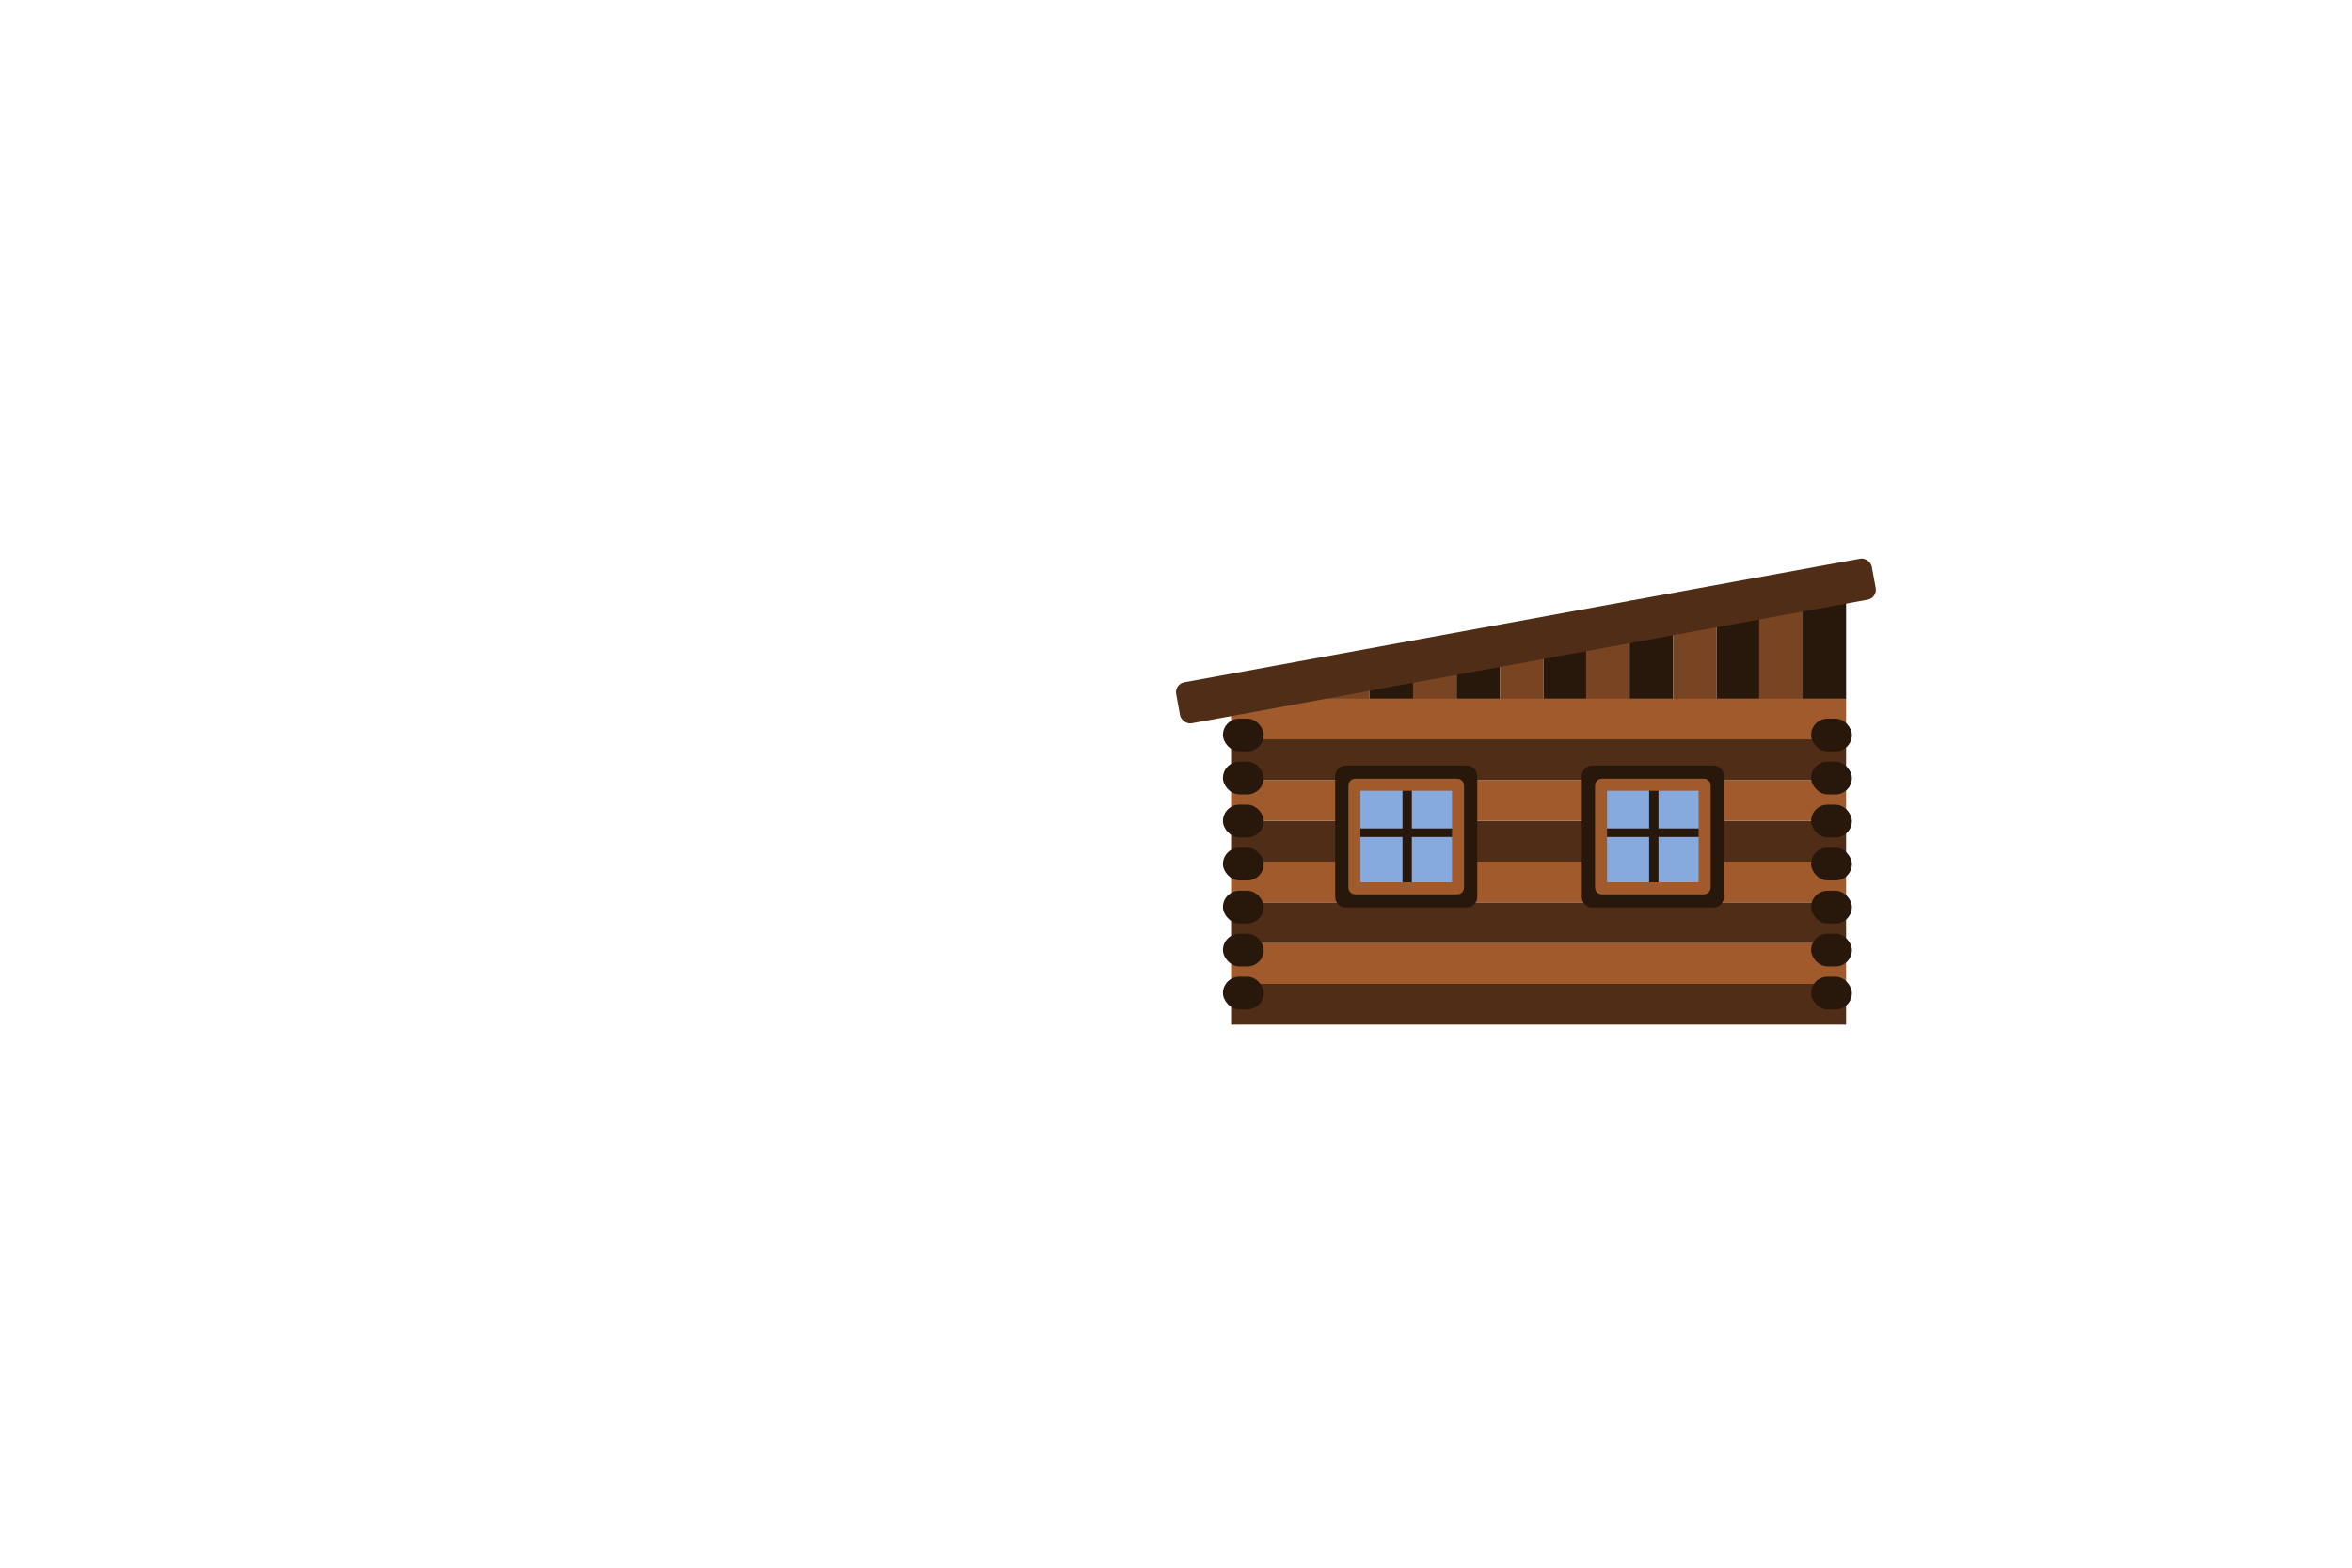 <?xml version="1.0" encoding="UTF-8" standalone="no"?>
<!-- Created with Inkscape (http://www.inkscape.org/) -->

<svg
   xmlns:dc="http://purl.org/dc/elements/1.1/"
   xmlns:cc="http://creativecommons.org/ns#"
   xmlns:rdf="http://www.w3.org/1999/02/22-rdf-syntax-ns#"
   xmlns:svg="http://www.w3.org/2000/svg"
   xmlns="http://www.w3.org/2000/svg"
   xmlns:sodipodi="http://sodipodi.sourceforge.net/DTD/sodipodi-0.dtd"
   xmlns:inkscape="http://www.inkscape.org/namespaces/inkscape"
   width="744"
   height="496"
   viewBox="0 0 0 480"
   id="svg2"
   version="1.1"
   inkscape:version="0.91 r13725"
   sodipodi:docname="chata.svg"
   inkscape:export-filename="C:\Users\Q7W5\Programovanie\Git\Race\Assets\Graphics\chata.png"
   inkscape:export-xdpi="60.48"
   inkscape:export-ydpi="60.48">
  <defs
     id="defs4" />
  <sodipodi:namedview
     id="base"
     pagecolor="#ffffff"
     bordercolor="#666666"
     borderopacity="1.0"
     inkscape:pageopacity="0.0"
     inkscape:pageshadow="2"
     inkscape:zoom="0.7"
     inkscape:cx="480.15944"
     inkscape:cy="160.03402"
     inkscape:document-units="px"
     inkscape:current-layer="layer1"
     showgrid="false"
     units="px"
     width="800px"
     inkscape:snap-nodes="false"
     inkscape:object-paths="true"
     inkscape:snap-intersection-paths="true"
     inkscape:object-nodes="true"
     inkscape:window-width="1366"
     inkscape:window-height="706"
     inkscape:window-x="-8"
     inkscape:window-y="-8"
     inkscape:window-maximized="1"
     showguides="true"
     inkscape:guide-bbox="true" />
  <g
     inkscape:label="Vrstva 1"
     inkscape:groupmode="layer"
     id="layer1"
     transform="translate(0,-556.362)">
    <g
       id="g4527"
       transform="translate(36.118,8.334)">
      <rect
         y="1000.697"
         x="22.422"
         height="43.331"
         width="653.728"
         id="rect4136"
         style="opacity:1;fill:#502d16;fill-opacity:1;fill-rule:nonzero;stroke:none;stroke-width:11.554;stroke-linecap:round;stroke-linejoin:round;stroke-miterlimit:4;stroke-dasharray:none;stroke-dashoffset:0;stroke-opacity:1" />
      <rect
         y="957.365"
         x="22.422"
         height="43.331"
         width="653.728"
         id="rect4136-8"
         style="opacity:1;fill:#a05a2c;fill-opacity:1;fill-rule:nonzero;stroke:none;stroke-width:11.554;stroke-linecap:round;stroke-linejoin:round;stroke-miterlimit:4;stroke-dasharray:none;stroke-dashoffset:0;stroke-opacity:1" />
      <rect
         y="914.034"
         x="22.422"
         height="43.331"
         width="653.728"
         id="rect4136-0"
         style="opacity:1;fill:#502d16;fill-opacity:1;fill-rule:nonzero;stroke:none;stroke-width:11.554;stroke-linecap:round;stroke-linejoin:round;stroke-miterlimit:4;stroke-dasharray:none;stroke-dashoffset:0;stroke-opacity:1" />
      <rect
         y="870.703"
         x="22.422"
         height="43.331"
         width="653.728"
         id="rect4136-8-5"
         style="opacity:1;fill:#a05a2c;fill-opacity:1;fill-rule:nonzero;stroke:none;stroke-width:11.554;stroke-linecap:round;stroke-linejoin:round;stroke-miterlimit:4;stroke-dasharray:none;stroke-dashoffset:0;stroke-opacity:1" />
      <rect
         y="827.371"
         x="22.422"
         height="43.331"
         width="653.728"
         id="rect4136-3"
         style="opacity:1;fill:#502d16;fill-opacity:1;fill-rule:nonzero;stroke:none;stroke-width:11.554;stroke-linecap:round;stroke-linejoin:round;stroke-miterlimit:4;stroke-dasharray:none;stroke-dashoffset:0;stroke-opacity:1" />
      <rect
         y="784.04"
         x="22.422"
         height="43.331"
         width="653.728"
         id="rect4136-8-56"
         style="opacity:1;fill:#a05a2c;fill-opacity:1;fill-rule:nonzero;stroke:none;stroke-width:11.554;stroke-linecap:round;stroke-linejoin:round;stroke-miterlimit:4;stroke-dasharray:none;stroke-dashoffset:0;stroke-opacity:1" />
      <rect
         y="740.709"
         x="22.422"
         height="43.331"
         width="653.728"
         id="rect4136-33"
         style="opacity:1;fill:#502d16;fill-opacity:1;fill-rule:nonzero;stroke:none;stroke-width:11.554;stroke-linecap:round;stroke-linejoin:round;stroke-miterlimit:4;stroke-dasharray:none;stroke-dashoffset:0;stroke-opacity:1" />
      <rect
         rx="0"
         ry="0.259"
         y="666.151"
         x="123.39"
         height="31.816"
         width="46.236"
         id="rect4321-7"
         style="opacity:1;fill:#784421;fill-opacity:1;fill-rule:nonzero;stroke:none;stroke-width:20.6;stroke-linecap:round;stroke-linejoin:round;stroke-miterlimit:4;stroke-dasharray:none;stroke-dashoffset:0;stroke-opacity:1" />
      <rect
         rx="0"
         ry="0.366"
         y="653.019"
         x="169.626"
         height="44.948"
         width="46.236"
         id="rect4321-79"
         style="opacity:1;fill:#28170b;fill-opacity:1;fill-rule:nonzero;stroke:none;stroke-width:20.6;stroke-linecap:round;stroke-linejoin:round;stroke-miterlimit:4;stroke-dasharray:none;stroke-dashoffset:0;stroke-opacity:1" />
      <rect
         rx="0"
         ry="0.465"
         y="640.897"
         x="215.862"
         height="57.07"
         width="46.236"
         id="rect4321-7-0"
         style="opacity:1;fill:#784421;fill-opacity:1;fill-rule:nonzero;stroke:none;stroke-width:20.6;stroke-linecap:round;stroke-linejoin:round;stroke-miterlimit:4;stroke-dasharray:none;stroke-dashoffset:0;stroke-opacity:1" />
      <rect
         rx="0"
         ry="0.514"
         y="634.837"
         x="262.098"
         height="63.131"
         width="46.236"
         id="rect4321-3"
         style="opacity:1;fill:#28170b;fill-opacity:1;fill-rule:nonzero;stroke:none;stroke-width:20.6;stroke-linecap:round;stroke-linejoin:round;stroke-miterlimit:4;stroke-dasharray:none;stroke-dashoffset:0;stroke-opacity:1" />
      <rect
         rx="0"
         ry="0.49"
         y="637.867"
         x="308.334"
         height="60.1"
         width="46.236"
         id="rect4321-7-2"
         style="opacity:1;fill:#784421;fill-opacity:1;fill-rule:nonzero;stroke:none;stroke-width:20.6;stroke-linecap:round;stroke-linejoin:round;stroke-miterlimit:4;stroke-dasharray:none;stroke-dashoffset:0;stroke-opacity:1" />
      <rect
         rx="0"
         ry="0.63"
         y="620.694"
         x="354.57"
         height="77.273"
         width="46.236"
         id="rect4321-4"
         style="opacity:1;fill:#28170b;fill-opacity:1;fill-rule:nonzero;stroke:none;stroke-width:20.6;stroke-linecap:round;stroke-linejoin:round;stroke-miterlimit:4;stroke-dasharray:none;stroke-dashoffset:0;stroke-opacity:1" />
      <rect
         rx="0"
         ry="0.663"
         y="616.654"
         x="399.77"
         height="81.314"
         width="46.236"
         id="rect4321-7-7"
         style="opacity:1;fill:#784421;fill-opacity:1;fill-rule:nonzero;stroke:none;stroke-width:20.6;stroke-linecap:round;stroke-linejoin:round;stroke-miterlimit:4;stroke-dasharray:none;stroke-dashoffset:0;stroke-opacity:1" />
      <rect
         rx="0"
         ry="0.852"
         y="593.42"
         x="446.006"
         height="104.547"
         width="46.236"
         id="rect4321-2"
         style="opacity:1;fill:#28170b;fill-opacity:1;fill-rule:nonzero;stroke:none;stroke-width:20.6;stroke-linecap:round;stroke-linejoin:round;stroke-miterlimit:4;stroke-dasharray:none;stroke-dashoffset:0;stroke-opacity:1" />
      <rect
         rx="0"
         ry="0.852"
         y="593.42"
         x="492.242"
         height="104.547"
         width="46.236"
         id="rect4321-7-70"
         style="opacity:1;fill:#784421;fill-opacity:1;fill-rule:nonzero;stroke:none;stroke-width:20.6;stroke-linecap:round;stroke-linejoin:round;stroke-miterlimit:4;stroke-dasharray:none;stroke-dashoffset:0;stroke-opacity:1" />
      <rect
         rx="0"
         ry="0.852"
         y="593.42"
         x="538.478"
         height="104.547"
         width="46.236"
         id="rect4321-4-2"
         style="opacity:1;fill:#28170b;fill-opacity:1;fill-rule:nonzero;stroke:none;stroke-width:20.6;stroke-linecap:round;stroke-linejoin:round;stroke-miterlimit:4;stroke-dasharray:none;stroke-dashoffset:0;stroke-opacity:1" />
      <rect
         rx="0"
         ry="0.852"
         y="593.42"
         x="583.678"
         height="104.547"
         width="46.236"
         id="rect4321-7-7-3"
         style="opacity:1;fill:#784421;fill-opacity:1;fill-rule:nonzero;stroke:none;stroke-width:20.6;stroke-linecap:round;stroke-linejoin:round;stroke-miterlimit:4;stroke-dasharray:none;stroke-dashoffset:0;stroke-opacity:1" />
      <rect
         rx="0"
         ry="0.852"
         y="593.42"
         x="629.914"
         height="104.547"
         width="46.236"
         id="rect4321-2-5"
         style="opacity:1;fill:#28170b;fill-opacity:1;fill-rule:nonzero;stroke:none;stroke-width:20.6;stroke-linecap:round;stroke-linejoin:round;stroke-miterlimit:4;stroke-dasharray:none;stroke-dashoffset:0;stroke-opacity:1" />
      <rect
         y="697.378"
         x="22.422"
         height="43.331"
         width="653.728"
         id="rect4136-8-2"
         style="opacity:1;fill:#a05a2c;fill-opacity:1;fill-rule:nonzero;stroke:none;stroke-width:11.554;stroke-linecap:round;stroke-linejoin:round;stroke-miterlimit:4;stroke-dasharray:none;stroke-dashoffset:0;stroke-opacity:1" />
      <g
         transform="translate(0,0.271)"
         id="g4306">
        <rect
           style="opacity:1;fill:#28170b;fill-opacity:1;fill-rule:nonzero;stroke:none;stroke-width:20.6;stroke-linecap:round;stroke-linejoin:round;stroke-miterlimit:4;stroke-dasharray:none;stroke-dashoffset:0;stroke-opacity:1"
           id="rect4202"
           width="43.331"
           height="34.76"
           x="638.977"
           y="718.449"
           ry="17.38" />
        <rect
           style="opacity:1;fill:#28170b;fill-opacity:1;fill-rule:nonzero;stroke:none;stroke-width:20.6;stroke-linecap:round;stroke-linejoin:round;stroke-miterlimit:4;stroke-dasharray:none;stroke-dashoffset:0;stroke-opacity:1"
           id="rect4202-1"
           width="43.331"
           height="34.76"
           x="638.977"
           y="764.181"
           ry="17.38" />
        <rect
           style="opacity:1;fill:#28170b;fill-opacity:1;fill-rule:nonzero;stroke:none;stroke-width:20.6;stroke-linecap:round;stroke-linejoin:round;stroke-miterlimit:4;stroke-dasharray:none;stroke-dashoffset:0;stroke-opacity:1"
           id="rect4202-8"
           width="43.331"
           height="34.76"
           x="638.977"
           y="809.912"
           ry="17.38" />
        <rect
           style="opacity:1;fill:#28170b;fill-opacity:1;fill-rule:nonzero;stroke:none;stroke-width:20.6;stroke-linecap:round;stroke-linejoin:round;stroke-miterlimit:4;stroke-dasharray:none;stroke-dashoffset:0;stroke-opacity:1"
           id="rect4202-6"
           width="43.331"
           height="34.76"
           x="638.977"
           y="855.644"
           ry="17.38" />
        <rect
           style="opacity:1;fill:#28170b;fill-opacity:1;fill-rule:nonzero;stroke:none;stroke-width:20.6;stroke-linecap:round;stroke-linejoin:round;stroke-miterlimit:4;stroke-dasharray:none;stroke-dashoffset:0;stroke-opacity:1"
           id="rect4202-0"
           width="43.331"
           height="34.76"
           x="638.977"
           y="901.376"
           ry="17.38" />
        <rect
           style="opacity:1;fill:#28170b;fill-opacity:1;fill-rule:nonzero;stroke:none;stroke-width:20.6;stroke-linecap:round;stroke-linejoin:round;stroke-miterlimit:4;stroke-dasharray:none;stroke-dashoffset:0;stroke-opacity:1"
           id="rect4202-5"
           width="43.331"
           height="34.76"
           x="638.977"
           y="947.108"
           ry="17.38" />
        <rect
           style="opacity:1;fill:#28170b;fill-opacity:1;fill-rule:nonzero;stroke:none;stroke-width:20.6;stroke-linecap:round;stroke-linejoin:round;stroke-miterlimit:4;stroke-dasharray:none;stroke-dashoffset:0;stroke-opacity:1"
           id="rect4202-3"
           width="43.331"
           height="34.76"
           x="638.977"
           y="992.839"
           ry="17.38" />
      </g>
      <g
         transform="translate(-8,-0.271)"
         id="g4297">
        <rect
           style="opacity:1;fill:#28170b;fill-opacity:1;fill-rule:nonzero;stroke:none;stroke-width:20.6;stroke-linecap:round;stroke-linejoin:round;stroke-miterlimit:4;stroke-dasharray:none;stroke-dashoffset:0;stroke-opacity:1"
           id="rect4202-06"
           width="43.331"
           height="34.76"
           x="21.771"
           y="718.99"
           ry="17.38" />
        <rect
           style="opacity:1;fill:#28170b;fill-opacity:1;fill-rule:nonzero;stroke:none;stroke-width:20.6;stroke-linecap:round;stroke-linejoin:round;stroke-miterlimit:4;stroke-dasharray:none;stroke-dashoffset:0;stroke-opacity:1"
           id="rect4202-1-7"
           width="43.331"
           height="34.76"
           x="21.771"
           y="764.722"
           ry="17.38" />
        <rect
           style="opacity:1;fill:#28170b;fill-opacity:1;fill-rule:nonzero;stroke:none;stroke-width:20.6;stroke-linecap:round;stroke-linejoin:round;stroke-miterlimit:4;stroke-dasharray:none;stroke-dashoffset:0;stroke-opacity:1"
           id="rect4202-8-1"
           width="43.331"
           height="34.76"
           x="21.771"
           y="810.453"
           ry="17.38" />
        <rect
           style="opacity:1;fill:#28170b;fill-opacity:1;fill-rule:nonzero;stroke:none;stroke-width:20.6;stroke-linecap:round;stroke-linejoin:round;stroke-miterlimit:4;stroke-dasharray:none;stroke-dashoffset:0;stroke-opacity:1"
           id="rect4202-6-7"
           width="43.331"
           height="34.76"
           x="21.771"
           y="856.185"
           ry="17.38" />
        <rect
           style="opacity:1;fill:#28170b;fill-opacity:1;fill-rule:nonzero;stroke:none;stroke-width:20.6;stroke-linecap:round;stroke-linejoin:round;stroke-miterlimit:4;stroke-dasharray:none;stroke-dashoffset:0;stroke-opacity:1"
           id="rect4202-0-3"
           width="43.331"
           height="34.76"
           x="21.771"
           y="901.917"
           ry="17.38" />
        <rect
           style="opacity:1;fill:#28170b;fill-opacity:1;fill-rule:nonzero;stroke:none;stroke-width:20.6;stroke-linecap:round;stroke-linejoin:round;stroke-miterlimit:4;stroke-dasharray:none;stroke-dashoffset:0;stroke-opacity:1"
           id="rect4202-5-5"
           width="43.331"
           height="34.76"
           x="21.771"
           y="947.649"
           ry="17.38" />
        <rect
           style="opacity:1;fill:#28170b;fill-opacity:1;fill-rule:nonzero;stroke:none;stroke-width:20.6;stroke-linecap:round;stroke-linejoin:round;stroke-miterlimit:4;stroke-dasharray:none;stroke-dashoffset:0;stroke-opacity:1"
           id="rect4202-3-1"
           width="43.331"
           height="34.76"
           x="21.771"
           y="993.38"
           ry="17.38" />
      </g>
      <rect
         transform="matrix(0.984,-0.18,0.18,0.984,0,0)"
         ry="10.621"
         y="663.818"
         x="-159.905"
         height="44.286"
         width="751.429"
         id="rect4319"
         style="opacity:1;fill:#502d16;fill-opacity:1;fill-rule:nonzero;stroke:none;stroke-width:20.6;stroke-linecap:round;stroke-linejoin:round;stroke-miterlimit:4;stroke-dasharray:none;stroke-dashoffset:0;stroke-opacity:1" />
      <g
         transform="translate(-17.173,-4.798)"
         id="g4453">
        <rect
           style="opacity:1;fill:#87aade;fill-opacity:1;fill-rule:nonzero;stroke:#28170b;stroke-width:20.7;stroke-linecap:round;stroke-linejoin:round;stroke-miterlimit:4;stroke-dasharray:none;stroke-dashoffset:0;stroke-opacity:1"
           id="rect4422"
           width="130.31"
           height="130.31"
           x="160.614"
           y="783.662"
           ry="0.663" />
        <g
           id="g4447"
           transform="translate(-625.789,22.707)"
           style="stroke:#28170b;stroke-opacity:1">
          <path
             inkscape:connector-curvature="0"
             id="path4443"
             d="m 786.404,822.047 130.31,0"
             style="fill:none;fill-rule:evenodd;stroke:#28170b;stroke-width:9.086;stroke-linecap:butt;stroke-linejoin:miter;stroke-miterlimit:4;stroke-dasharray:none;stroke-opacity:1" />
          <path
             inkscape:connector-curvature="0"
             id="path4445"
             d="m 852.569,760.954 0,130.31"
             style="fill:none;fill-rule:evenodd;stroke:#28170b;stroke-width:9.938;stroke-linecap:butt;stroke-linejoin:miter;stroke-miterlimit:4;stroke-dasharray:none;stroke-opacity:1" />
        </g>
        <rect
           style="opacity:1;fill:none;fill-opacity:1;fill-rule:nonzero;stroke:#a05a2c;stroke-width:12.8;stroke-linecap:round;stroke-linejoin:round;stroke-miterlimit:4;stroke-dasharray:none;stroke-dashoffset:0;stroke-opacity:1"
           id="rect4451"
           width="110.107"
           height="110.107"
           x="170.716"
           y="793.763"
           ry="0.663" />
      </g>
      <g
         id="g4453-1"
         transform="translate(244.962,-4.798)">
        <rect
           style="opacity:1;fill:#87aade;fill-opacity:1;fill-rule:nonzero;stroke:#28170b;stroke-width:20.7;stroke-linecap:round;stroke-linejoin:round;stroke-miterlimit:4;stroke-dasharray:none;stroke-dashoffset:0;stroke-opacity:1"
           id="rect4422-5"
           width="130.31"
           height="130.31"
           x="160.614"
           y="783.662"
           ry="0.663" />
        <g
           id="g4447-1"
           transform="translate(-625.789,22.707)"
           style="stroke:#28170b;stroke-opacity:1">
          <path
             inkscape:connector-curvature="0"
             id="path4443-5"
             d="m 786.404,822.047 130.31,0"
             style="fill:none;fill-rule:evenodd;stroke:#28170b;stroke-width:9.086;stroke-linecap:butt;stroke-linejoin:miter;stroke-miterlimit:4;stroke-dasharray:none;stroke-opacity:1" />
          <path
             inkscape:connector-curvature="0"
             id="path4445-5"
             d="m 852.569,760.954 0,130.31"
             style="fill:none;fill-rule:evenodd;stroke:#28170b;stroke-width:9.938;stroke-linecap:butt;stroke-linejoin:miter;stroke-miterlimit:4;stroke-dasharray:none;stroke-opacity:1" />
        </g>
        <rect
           style="opacity:1;fill:none;fill-opacity:1;fill-rule:nonzero;stroke:#a05a2c;stroke-width:12.8;stroke-linecap:round;stroke-linejoin:round;stroke-miterlimit:4;stroke-dasharray:none;stroke-dashoffset:0;stroke-opacity:1"
           id="rect4451-4"
           width="110.107"
           height="110.107"
           x="170.716"
           y="793.763"
           ry="0.663" />
      </g>
    </g>
  </g>
</svg>
